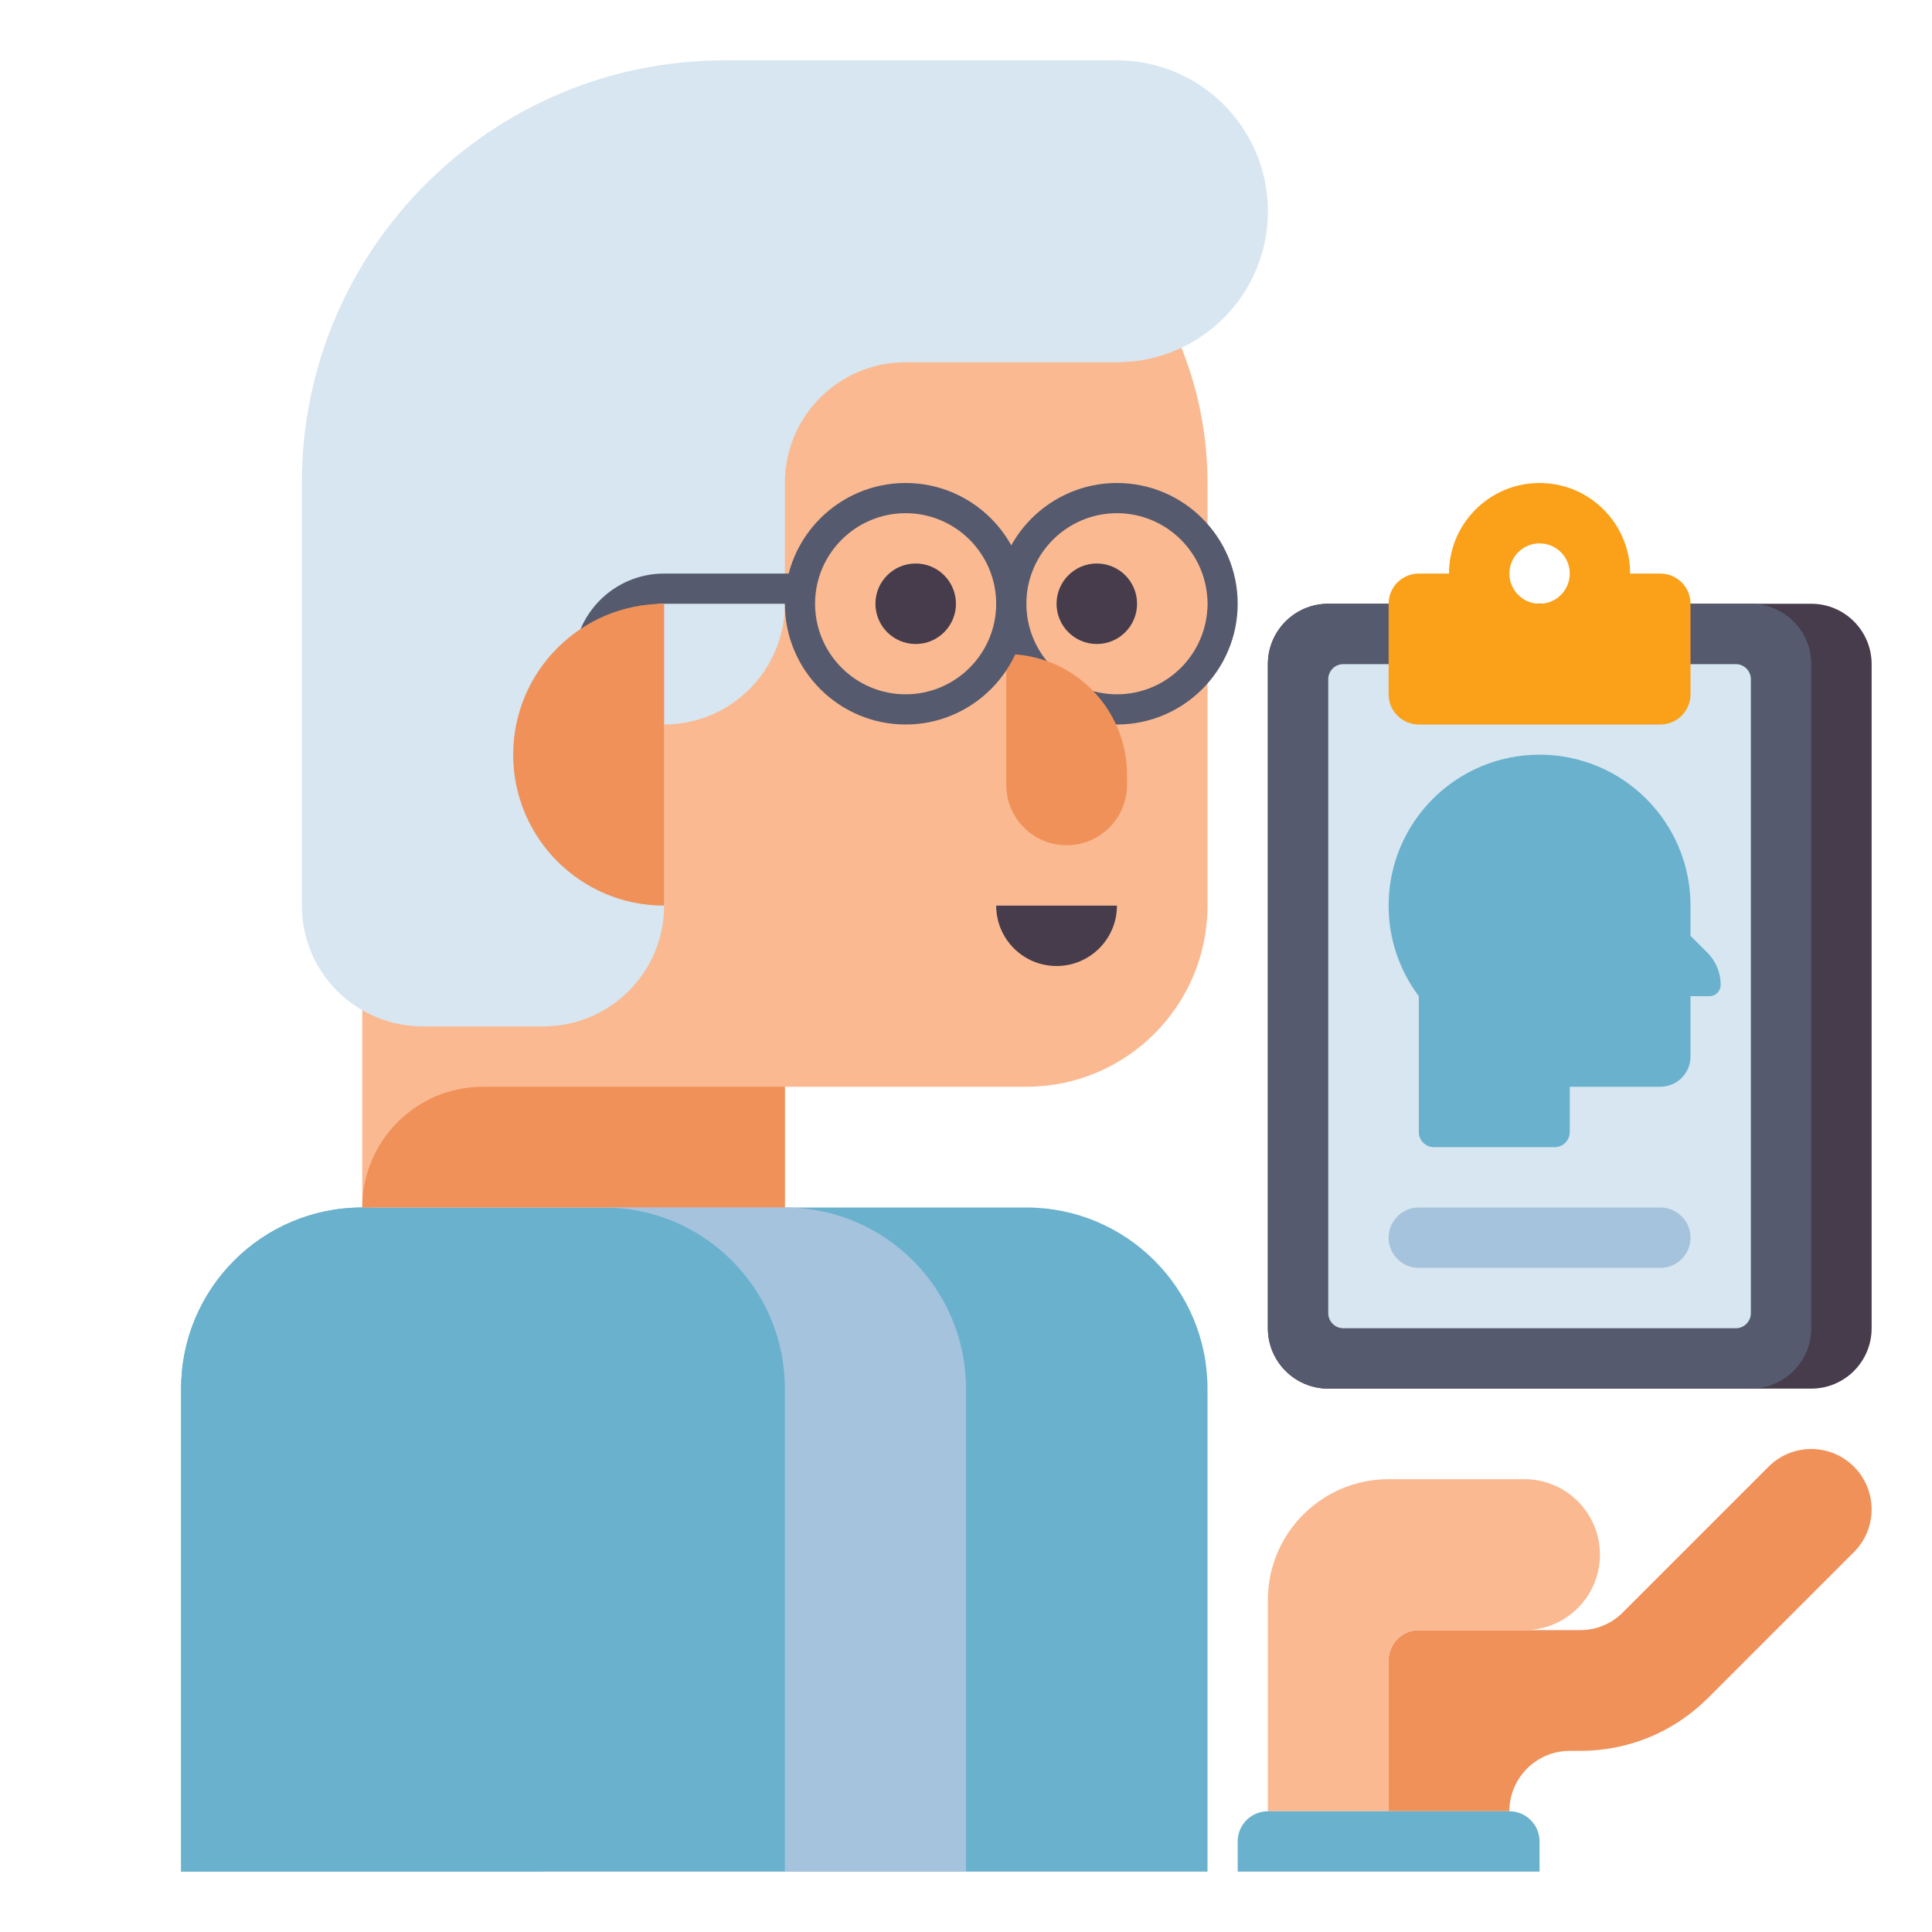 <svg id="Layer_1" height="300" viewBox="0 0 512 512" width="300" xmlns="http://www.w3.org/2000/svg" version="1.1" xmlns:xlink="http://www.w3.org/1999/xlink" xmlns:svgjs="http://svgjs.dev/svgjs"><g width="100%" height="100%" transform="matrix(1,0,0,1,0,0)"><g><g><g><g><path d="m192 32c-53.019 0-96 42.981-96 96v160 32h112v-32h64c26.51 0 48-21.49 48-48v-112c0-53.019-42.981-96-96-96z" fill="#fab991" fill-opacity="1" data-original-color="#fab991ff" stroke="none" stroke-opacity="1" style=""/></g></g></g><g><g><g><path d="m296 16h-104c-61.856 0-112 50.144-112 112v112c0 17.673 14.327 32 32 32h32c17.673 0 32-14.327 32-32v-48c17.673 0 32-14.327 32-32v-32c0-17.673 14.327-32 32-32h56c22.091 0 40-17.909 40-40 0-22.091-17.909-40-40-40z" fill="#d7e6f0" fill-opacity="1" data-original-color="#d7e6f0ff" stroke="none" stroke-opacity="1" style=""/></g></g></g><g><g><g><path d="m176 152c-13.255 0-24 10.745-24 24h8c0-8.837 7.164-16 16-16h37.333v-8z" fill="#555a6e" fill-opacity="1" data-original-color="#555a6eff" stroke="none" stroke-opacity="1" style=""/></g></g></g><g><g><g><path d="m176 160v80c-22.091 0-40-17.909-40-40s17.909-40 40-40z" fill="#f0915a" fill-opacity="1" data-original-color="#f0915aff" stroke="none" stroke-opacity="1" style=""/></g></g></g><g><g><g><path d="m296 192c-17.645 0-32-14.355-32-32s14.355-32 31.999-32c17.645 0 32 14.355 32 32s-14.354 32-31.999 32zm0-56c-13.234 0-24 10.766-24 24s10.766 24 23.999 24c13.234 0 24-10.766 24-24s-10.765-24-23.999-24z" fill="#555a6e" fill-opacity="1" data-original-color="#555a6eff" stroke="none" stroke-opacity="1" style=""/></g></g></g><g><g><g><path d="m282.667 224c-8.837 0-16-7.163-16-16v-34.667c17.673 0 32 14.327 32 32v2.667c0 8.837-7.164 16-16 16z" fill="#f0915a" fill-opacity="1" data-original-color="#f0915aff" stroke="none" stroke-opacity="1" style=""/></g></g></g><g><g><g><path d="m296 240h-32c0 8.837 7.163 16 16 16 8.837 0 16-7.163 16-16z" fill="#463c4b" fill-opacity="1" data-original-color="#463c4bff" stroke="none" stroke-opacity="1" style=""/></g></g></g><g><g><g><path d="m272 320h-176c-26.51 0-48 21.49-48 48v128h272v-128c0-26.51-21.49-48-48-48z" fill="#6ab1cd" fill-opacity="1" data-original-color="#643773ff" stroke="none" stroke-opacity="1" style=""/></g></g></g><g><g><g><path d="m96 320c-26.51 0-48 21.49-48 48v128h96v-128c0-26.51-21.49-48-48-48z" fill="#6ab1cd" fill-opacity="1" data-original-color="#9b5faaff" stroke="none" stroke-opacity="1" style=""/></g></g></g><g><g><g><path d="m208 288h-80c-17.673 0-32 14.327-32 32h112z" fill="#f0915a" fill-opacity="1" data-original-color="#f0915aff" stroke="none" stroke-opacity="1" style=""/></g></g></g><g><g><g><path d="m160 320c26.51 0 48 21.49 48 48v128h48v-128c0-26.51-21.49-48-48-48z" fill="#a5c3dc" fill-opacity="1" data-original-color="#a5c3dcff" stroke="none" stroke-opacity="1" style=""/></g></g></g><path d="m491.313 388.686c-6.248-6.248-16.379-6.248-22.627 0l-38.628 38.628c-3.021 3.022-7.04 4.686-11.313 4.686h-2.745-40c-4.418 0-8 3.582-8 8v40h32c0-8.837 7.163-16 16-16h2.745c12.821 0 24.875-4.993 33.941-14.059l38.627-38.627c6.249-6.249 6.249-16.379 0-22.628z" fill="#f0915a" fill-opacity="1" data-original-color="#f0915aff" stroke="none" stroke-opacity="1" style=""/><g><g><g><path d="m404 392h-36c-17.673 0-32 14.327-32 32v56h32v-40c0-4.418 3.582-8 8-8h28c11.046 0 20-8.954 20-20 0-11.046-8.954-20-20-20z" fill="#fab991" fill-opacity="1" data-original-color="#fab991ff" stroke="none" stroke-opacity="1" style=""/></g></g></g><g><g><g><path d="m408 496h-80v-8c0-4.418 3.582-8 8-8h64c4.418 0 8 3.582 8 8z" fill="#6ab1cd" fill-opacity="1" data-original-color="#643773ff" stroke="none" stroke-opacity="1" style=""/></g></g></g><g><g><g><circle cx="242.667" cy="160" fill="#463c4b" r="10.667" fill-opacity="1" data-original-color="#463c4bff" stroke="none" stroke-opacity="1" style=""/></g></g></g><g><g><g><circle cx="290.667" cy="160" fill="#463c4b" r="10.667" fill-opacity="1" data-original-color="#463c4bff" stroke="none" stroke-opacity="1" style=""/></g></g></g><g><g><g><path d="m240 192c-17.645 0-32-14.355-32-32s14.355-32 32-32 32 14.355 32 32-14.355 32-32 32zm0-56c-13.234 0-24 10.766-24 24s10.766 24 24 24 24-10.766 24-24-10.766-24-24-24z" fill="#555a6e" fill-opacity="1" data-original-color="#555a6eff" stroke="none" stroke-opacity="1" style=""/></g></g></g><g><g><g><g><path d="m480 368h-128c-8.837 0-16-7.163-16-16v-176c0-8.837 7.163-16 16-16h128c8.837 0 16 7.163 16 16v176c0 8.837-7.163 16-16 16z" fill="#463c4b" fill-opacity="1" data-original-color="#463c4bff" stroke="none" stroke-opacity="1" style=""/></g></g></g><g><g><g><path d="m464 368h-112c-8.837 0-16-7.163-16-16v-176c0-8.837 7.163-16 16-16h112c8.837 0 16 7.163 16 16v176c0 8.837-7.163 16-16 16z" fill="#555a6e" fill-opacity="1" data-original-color="#555a6eff" stroke="none" stroke-opacity="1" style=""/></g></g></g><g><g><g><path d="m460 352h-104c-2.209 0-4-1.791-4-4v-168c0-2.209 1.791-4 4-4h104c2.209 0 4 1.791 4 4v168c0 2.209-1.791 4-4 4z" fill="#d7e6f0" fill-opacity="1" data-original-color="#d7e6f0ff" stroke="none" stroke-opacity="1" style=""/></g></g></g><g><g><g><path d="m440 152h-8c0-13.25-10.75-24-24-24s-24 10.75-24 24h-8c-4.42 0-8 3.58-8 8v24c0 4.42 3.58 8 8 8h64c4.42 0 8-3.58 8-8v-24c0-4.42-3.58-8-8-8zm-32-8c4.42 0 8 3.58 8 8s-3.58 8-8 8-8-3.58-8-8 3.58-8 8-8z" fill="#faa019" fill-opacity="1" data-original-color="#faa019ff" stroke="none" stroke-opacity="1" style=""/></g></g></g></g><g><g><g><path d="m452.485 252.485-4.485-4.485v-8c0-22.091-17.909-40-40-40s-40 17.909-40 40c0 9.006 2.978 17.315 8 24.001v35.999c0 2.209 1.791 4 4 4h32c2.209 0 4-1.791 4-4v-12h24c4.418 0 8-3.582 8-8v-16h5c1.657 0 3-1.343 3-3v-.029c0-3.183-1.264-6.235-3.515-8.486z" fill="#6ab1cd" fill-opacity="1" data-original-color="#9b5faaff" stroke="none" stroke-opacity="1" style=""/></g></g></g><g><g><g><path d="m432 240c0-1.499-.138-2.965-.401-4.388l3.783-2.184c2.391-1.381 3.211-4.439 1.83-6.83l-3-5.196c-1.381-2.391-4.439-3.211-6.83-1.83l-3.787 2.186c-2.219-1.898-4.787-3.399-7.596-4.392v-4.366c0-2.761-2.239-5-5-5h-6c-2.761 0-5 2.239-5 5v4.366c-2.809.993-5.377 2.494-7.596 4.392l-3.787-2.186c-2.391-1.381-5.449-.561-6.83 1.83l-3 5.196c-1.381 2.391-.561 5.449 1.83 6.83l3.783 2.184c-.261 1.423-.399 2.889-.399 4.388s.138 2.965.401 4.388l-3.783 2.184c-2.391 1.381-3.211 4.439-1.83 6.83l3 5.196c1.381 2.391 4.439 3.211 6.83 1.83l3.787-2.186c2.219 1.898 4.787 3.4 7.596 4.392v4.366c0 2.761 2.239 5 5 5h6c2.761 0 5-2.239 5-5v-4.366c2.809-.993 5.377-2.494 7.596-4.392l3.787 2.186c2.391 1.381 5.449.561 6.83-1.83l3-5.196c1.381-2.391.561-5.449-1.83-6.83l-3.783-2.184c.261-1.423.399-2.889.399-4.388zm-24 8c-4.418 0-8-3.582-8-8s3.582-8 8-8 8 3.582 8 8-3.582 8-8 8z" fill="#6ab1cd" fill-opacity="1" data-original-color="#ffd205ff" stroke="none" stroke-opacity="1" style=""/></g></g></g><g><g><g><path d="m440 320h-64c-4.418 0-8 3.582-8 8 0 4.418 3.582 8 8 8h64c4.418 0 8-3.582 8-8 0-4.418-3.582-8-8-8z" fill="#a5c3dc" fill-opacity="1" data-original-color="#a5c3dcff" stroke="none" stroke-opacity="1" style=""/></g></g></g></g></g></svg>
